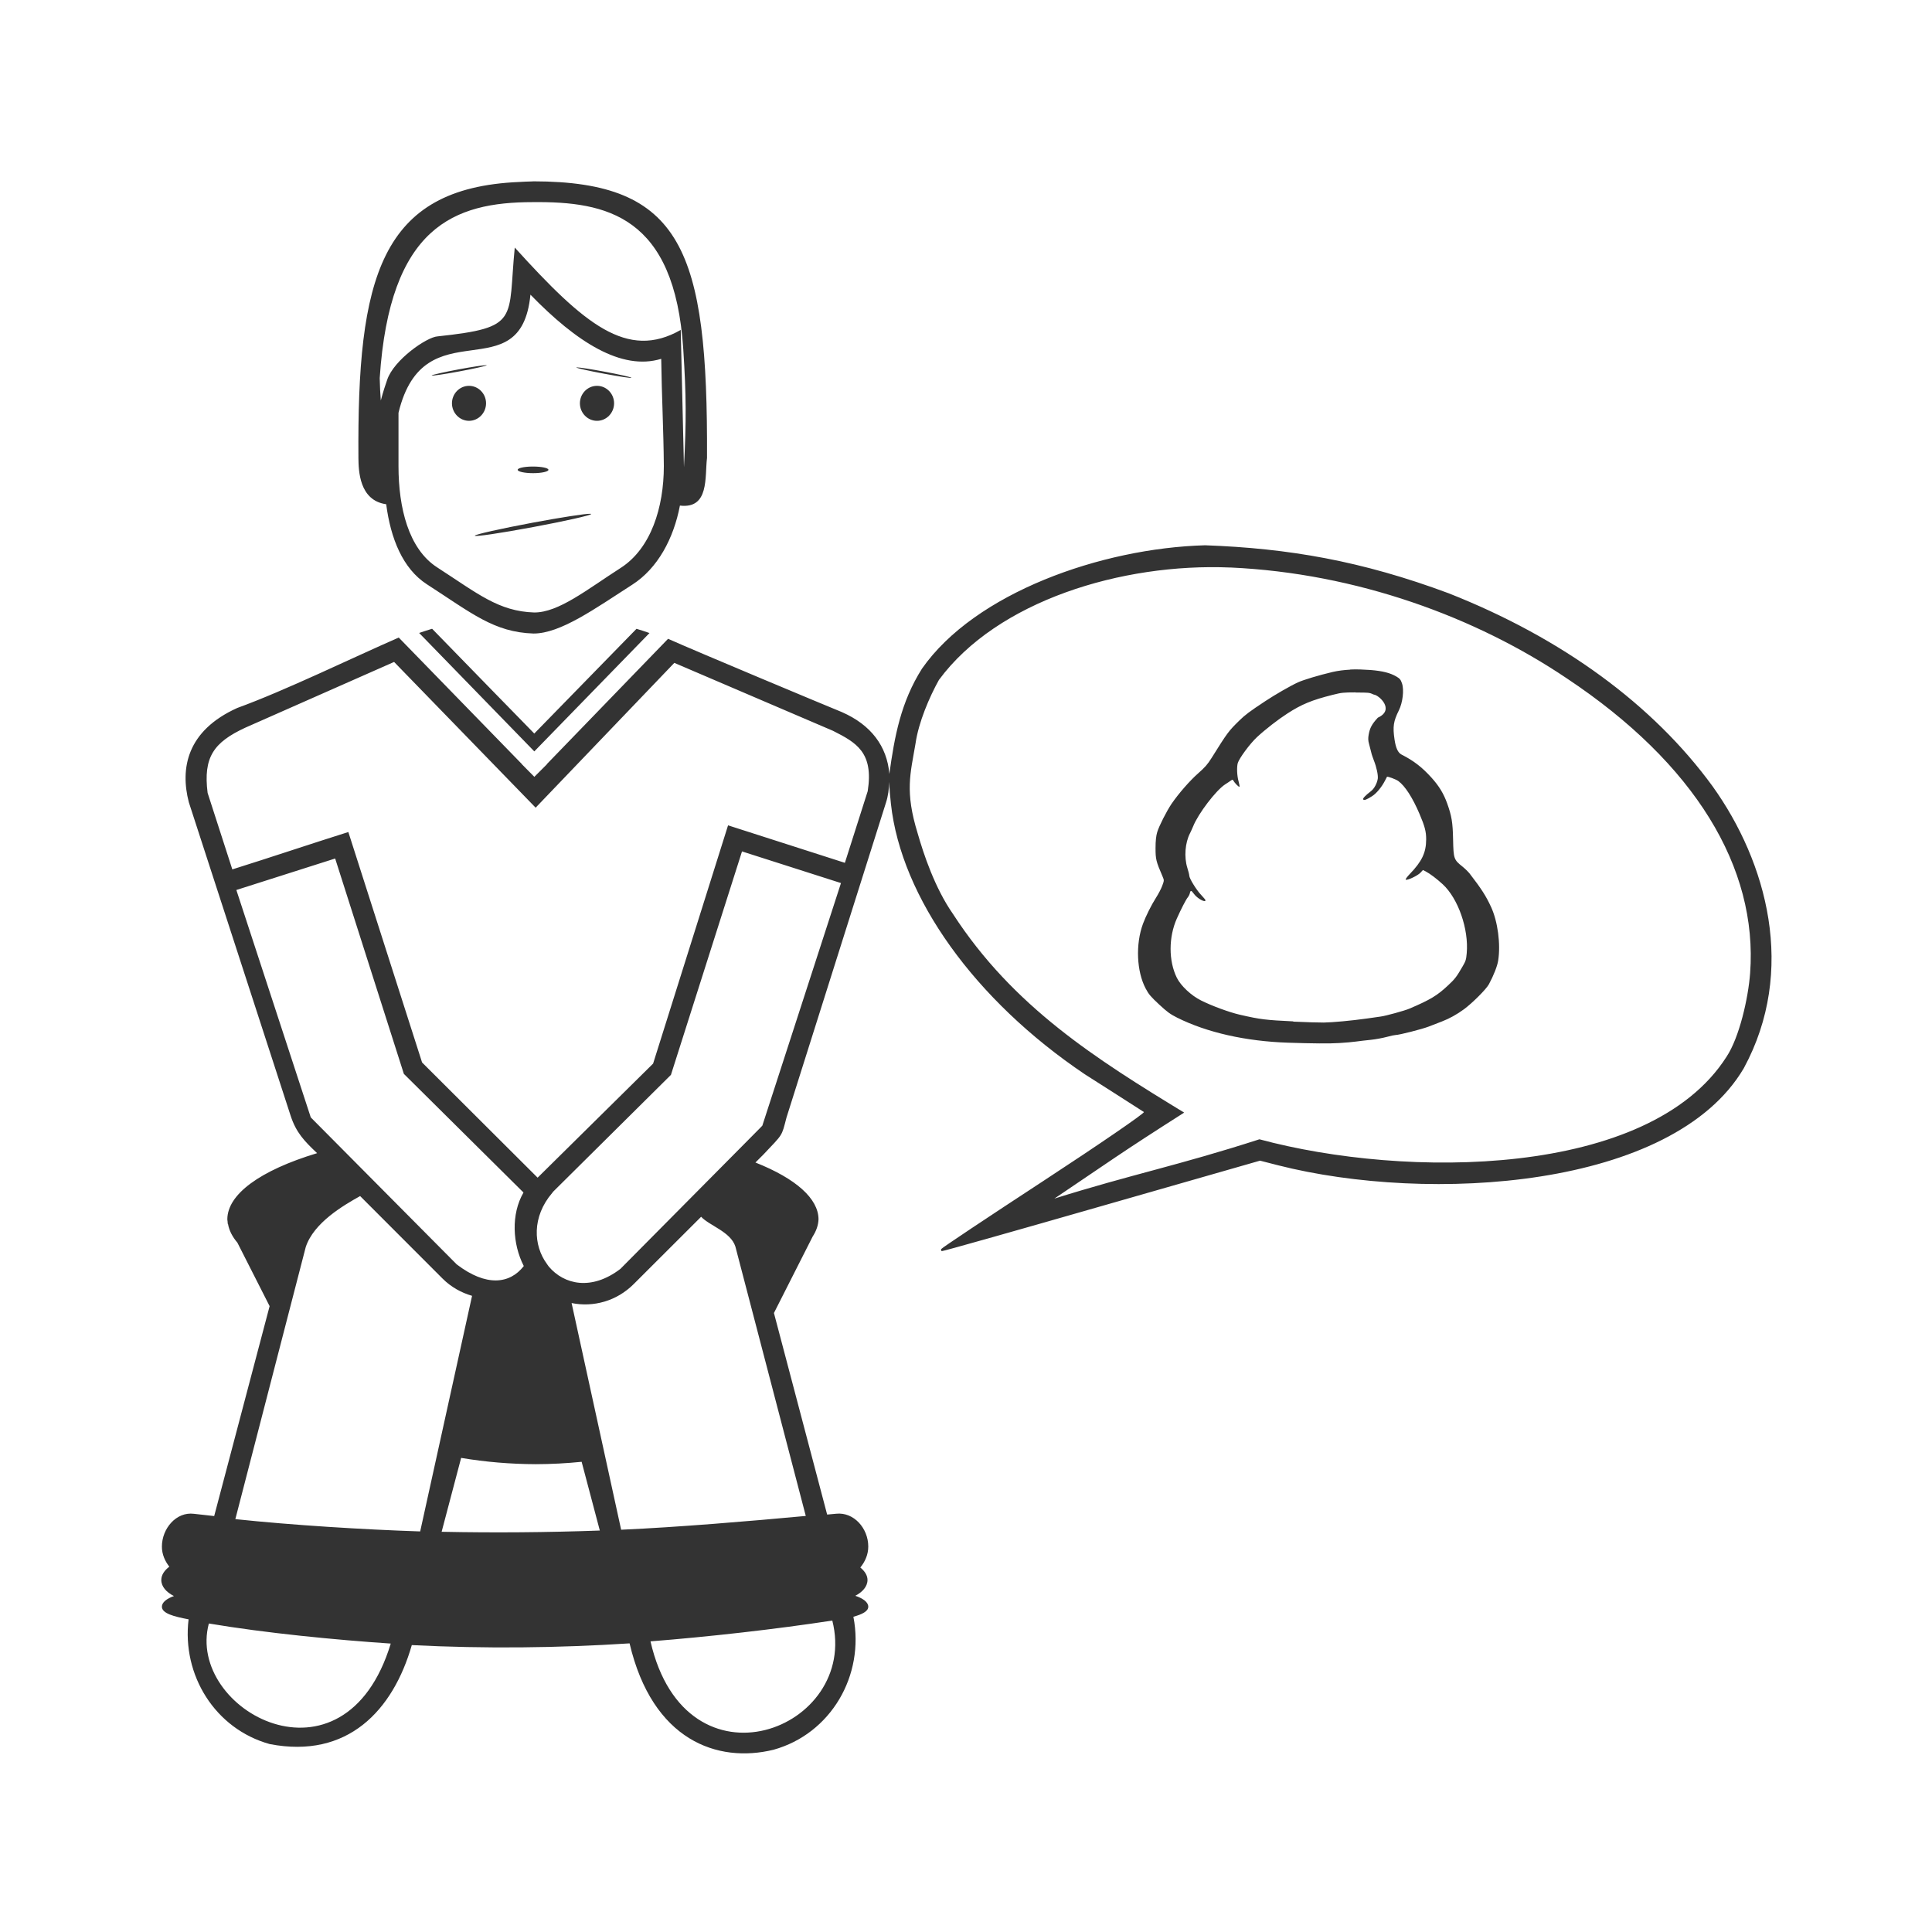 <?xml version="1.0" encoding="UTF-8" standalone="no"?>
<!-- Created with Inkscape (http://www.inkscape.org/) -->
<svg id="svg8" xmlns:rdf="http://www.w3.org/1999/02/22-rdf-syntax-ns#" xmlns="http://www.w3.org/2000/svg" xmlns:osb="http://www.openswatchbook.org/uri/2009/osb" height="48" width="48" version="1.1" xmlns:cc="http://creativecommons.org/ns#" viewBox="0 0 12.7 12.7" xmlns:dc="http://purl.org/dc/elements/1.1/">
 <title id="title4753">UIO-icon</title>
 <g id="layer1" transform="translate(0,-284.3)" fill="#333">
  <path id="path4892" d="m13.215 4.498v0.002c-0.12 0-0.225 0.01-0.338 0.014-3.46 0.148-4.017 2.393-3.986 6.847 0.004 0.31 0.017 1.053 0.689 1.147 0.109 0.843 0.408 1.598 1.01 1.986 1.112 0.718 1.664 1.189 2.643 1.221 0.67 0.002 1.528-0.619 2.453-1.213 0.627-0.403 1.023-1.138 1.18-1.961 0.735 0.089 0.614-0.718 0.672-1.18 0.023-5.153-0.615-6.859-4.305-6.863-0.004-0-0.014 0-0.018-5e-9zm-4.2e-7 0.516c1.837-0.019 3.52 0.341 3.734 3.648 0.076 1.177 0.076 1.77 0.017 2.928l-0.08-3.406c-1.327 0.756-2.388-0.135-4.117-2.043-0.178 1.798 0.145 1.983-1.914 2.203-0.27 0.016-1.086 0.583-1.251 1.078-0.043 0.124-0.095 0.277-0.158 0.512-0.015-0.213-0.02-0.282-0.027-0.555 0.248-3.755 1.843-4.364 3.797-4.365zm-0.057 2.295c1.142 1.176 2.26 1.893 3.244 1.592 0.012 0.91 0.058 1.752 0.065 2.662 0 1.024-0.319 2.043-1.071 2.525-0.837 0.537-1.538 1.107-2.144 1.105-0.885-0.028-1.402-0.469-2.408-1.119-0.711-0.459-0.959-1.482-0.959-2.512v-1.322c0.638-2.648 3.035-0.5 3.273-2.931zm-1.102 1.748-0.01 0.002c-0.073 0.002-0.346 0.043-0.66 0.102-0.367 0.068-0.666 0.136-0.678 0.152l0.002 0.002c0.023 0.01 0.322-0.034 0.684-0.102 0.367-0.068 0.666-0.136 0.678-0.152 0.003-0.003-0.002-0.004-0.016-0.004zm2.244 0.055c-0.003 0-0.004 0.001-0.004 0.002l0.002 0.002c0.007 0.016 0.306 0.083 0.676 0.152 0.39 0.073 0.703 0.12 0.688 0.102-0.012-0.016-0.309-0.084-0.676-0.152-0.325-0.061-0.61-0.105-0.678-0.105-0.003-0-0.006-0-0.008 5e-8zm-2.667 0.459c-0.233 0.001-0.422 0.195-0.422 0.434 0.001 0.238 0.19 0.433 0.422 0.434 0.233 0 0.423-0.195 0.424-0.434 0-0.24-0.19-0.434-0.424-0.434zm3.176 0c-0.234-0-0.424 0.194-0.424 0.434 0.001 0.239 0.191 0.434 0.424 0.434 0.233 0 0.423-0.195 0.424-0.434 0-0.24-0.19-0.434-0.424-0.434zm-1.615 2.002c-0.2 0.003-0.352 0.038-0.352 0.08-0.005 0.045 0.166 0.084 0.381 0.084 0.214-0 0.386-0.039 0.381-0.084 0-0.044-0.17-0.08-0.381-0.08-0.009-0-0.019-0-0.027 0zm1.449 1.172c-0.119-0.005-0.726 0.089-1.432 0.221-0.79 0.148-1.428 0.291-1.432 0.322-0.014 0.034 0.643-0.063 1.453-0.215 0.789-0.147 1.427-0.291 1.431-0.322 0.004-0.004-0.006-0.005-0.021-0.006zm15.25 0.781c-2.58 0.072-5.711 1.183-7.023 3.061-0.527 0.835-0.681 1.685-0.809 2.611-0.057-0.686-0.453-1.217-1.18-1.535-0.343-0.139-3.638-1.516-4.309-1.817l-3.007 3.108 0.002 0.004-0.312 0.312-0.309-0.312 0.002-0.002-3.057-3.141c-1.126 0.491-2.828 1.32-4.004 1.746-1.259 0.567-1.42 1.506-1.203 2.34l2.522 7.766c0.138 0.428 0.343 0.638 0.66 0.938-1.422 0.43-2.225 1.022-2.227 1.641 0.003 0.03 0.005 0.058 0.012 0.088l-0.012-0.008 0.018 0.041c0.027 0.155 0.105 0.309 0.232 0.459l0.799 1.574-1.375 5.207c-0.167-0.019-0.335-0.036-0.502-0.056-0.437-0.056-0.795 0.363-0.795 0.814 0 0.192 0.076 0.359 0.184 0.498-0.12 0.09-0.199 0.203-0.199 0.33 0 0.165 0.127 0.305 0.314 0.398-0.178 0.063-0.299 0.156-0.299 0.264 0 0.168 0.3 0.245 0.662 0.314-0.169 1.386 0.658 2.718 2.012 3.094 1.935 0.374 3.06-0.837 3.525-2.455 1.821 0.092 3.621 0.072 5.402-0.043 0.568 2.413 2.185 2.978 3.57 2.639 1.421-0.395 2.266-1.84 1.982-3.299 0.209-0.059 0.369-0.131 0.369-0.25 0-0.112-0.132-0.207-0.322-0.27 0.18-0.093 0.303-0.232 0.303-0.393 0-0.118-0.073-0.222-0.178-0.309 0.116-0.142 0.197-0.319 0.197-0.52 0-0.451-0.357-0.859-0.795-0.814-0.075 0.008-0.15 0.014-0.225 0.021l-1.32-5 0.961-1.897c0.092-0.142 0.14-0.285 0.145-0.43-0.005-0.51-0.556-1.005-1.565-1.406l0.199-0.199c0.488-0.518 0.447-0.436 0.571-0.915l2.468-7.812c0.056-0.171 0.075-0.342 0.08-0.514 0.006 0.167 0.021 0.34 0.043 0.543 0.256 2.326 2.082 4.872 4.811 6.709 0.489 0.308 0.982 0.629 1.465 0.936 0.015 0.032-1.107 0.802-2.494 1.709-1.387 0.907-2.527 1.666-2.535 1.69v0.002c-0.008 0.024-0.004 0.041 0.016 0.049 0.017 0.008 1.799-0.496 3.961-1.117l3.932-1.127 0.449 0.115c3.738 0.95 9.79 0.588 11.551-2.408 1.315-2.424 0.573-5.112-0.773-6.992-1.475-2.027-3.738-3.681-6.547-4.789-2.159-0.804-3.972-1.116-6.041-1.191zm0.625 0.551c3.134 0.141 6.098 1.232 8.35 2.752 3.171 2.109 4.739 4.688 4.545 7.311-0.046 0.62-0.267 1.594-0.586 2.075-1.925 3.016-7.973 3.021-11.586 2.046-2.02 0.652-3.174 0.871-5.086 1.471 1.364-0.918 1.628-1.121 3.219-2.133-2.171-1.323-4.24-2.62-5.738-4.932-0.45-0.646-0.73-1.496-0.871-1.99-0.324-1.05-0.182-1.481-0.055-2.232 0.075-0.528 0.345-1.156 0.58-1.578 1.442-1.958 4.53-2.904 7.229-2.789zm-19.799 1.52c-0.111 0.032-0.214 0.069-0.322 0.104l2.857 2.938 2.857-2.936c-0.108-0.036-0.212-0.074-0.322-0.105l-2.536 2.598-0.338-0.347-0.684-0.7zm6.008 0.846 3.935 1.685c0.578 0.292 1.014 0.535 0.862 1.498l-0.566 1.777-2.898-0.93-1.859 5.91-2.865 2.83-2.866-2.858-1.829-5.716c-0.944 0.297-1.933 0.631-2.878 0.927l-0.613-1.898c-0.111-0.886 0.15-1.253 0.934-1.617l3.692-1.631 3.511 3.615zm16.768 0.166v0.002c-0.158 0.008-0.305 0.027-0.436 0.057-0.347 0.082-0.723 0.195-0.861 0.258-0.179 0.081-0.57 0.306-0.807 0.463-0.403 0.266-0.506 0.345-0.648 0.484-0.266 0.261-0.287 0.286-0.691 0.932-0.095 0.153-0.164 0.232-0.336 0.383-0.203 0.179-0.48 0.496-0.654 0.75-0.121 0.177-0.316 0.562-0.357 0.705-0.027 0.092-0.041 0.21-0.041 0.395 0 0.276 0.012 0.327 0.174 0.703 0.041 0.097 0.041 0.097-0.008 0.232-0.027 0.074-0.097 0.206-0.154 0.295-0.114 0.178-0.254 0.458-0.324 0.648-0.186 0.504-0.158 1.178 0.066 1.603 0.076 0.145 0.128 0.205 0.332 0.395 0.199 0.185 0.276 0.242 0.447 0.328 0.738 0.37 1.709 0.589 2.76 0.623 0.614 0.02 1.022 0.024 1.268 0.008 0.144-0.008 0.33-0.025 0.414-0.037 0.084-0.012 0.252-0.031 0.369-0.043 0.118-0.012 0.294-0.046 0.393-0.072 0.098-0.028 0.197-0.047 0.219-0.047 0.089-0.001 0.648-0.143 0.82-0.209 0.102-0.04 0.25-0.097 0.328-0.127 0.182-0.07 0.367-0.171 0.547-0.303 0.208-0.153 0.554-0.499 0.619-0.621 0.12-0.224 0.21-0.455 0.23-0.59 0.063-0.406-0.01-0.967-0.178-1.328-0.124-0.269-0.237-0.447-0.533-0.83-0.035-0.043-0.114-0.121-0.178-0.172-0.21-0.167-0.22-0.194-0.23-0.66-0.008-0.437-0.035-0.592-0.148-0.908-0.087-0.241-0.2-0.428-0.389-0.637-0.233-0.258-0.443-0.42-0.74-0.57-0.089-0.045-0.144-0.16-0.176-0.377-0.047-0.32-0.026-0.451 0.107-0.719 0.097-0.194 0.134-0.509 0.078-0.672-0.031-0.091-0.053-0.119-0.137-0.168-0.155-0.091-0.342-0.138-0.64-0.163-0.177-0.012-0.348-0.02-0.506-0.012zm0.133 0.57c0.327-0 0.339-0.001 0.451 0.051 0.12 0.008 0.534 0.374 0.1 0.572-0.148 0.159-0.2 0.256-0.229 0.426-0.014 0.087-0.014 0.138 0.01 0.225 0.017 0.062 0.041 0.154 0.053 0.205 0.01 0.051 0.042 0.141 0.066 0.203 0.068 0.171 0.108 0.363 0.098 0.451-0.014 0.108-0.085 0.247-0.162 0.307-0.151 0.117-0.221 0.192-0.199 0.213 0.027 0.026 0.081 0.006 0.225-0.086 0.105-0.068 0.232-0.222 0.311-0.375 0.027-0.051 0.049-0.098 0.053-0.102 0.014-0.015 0.218 0.06 0.281 0.105 0.167 0.121 0.355 0.414 0.527 0.818 0.128 0.3 0.165 0.435 0.164 0.629-0.001 0.33-0.106 0.548-0.41 0.863-0.062 0.064-0.106 0.126-0.098 0.135 0.031 0.03 0.302-0.1 0.367-0.172l0.061-0.066 0.068 0.035c0.109 0.057 0.276 0.184 0.424 0.32 0.382 0.353 0.647 1.112 0.594 1.709-0.014 0.161-0.025 0.194-0.098 0.32-0.153 0.265-0.191 0.316-0.367 0.48-0.271 0.253-0.439 0.354-0.959 0.576-0.117 0.05-0.579 0.177-0.709 0.195-0.074 0.011-0.228 0.034-0.344 0.049-0.389 0.055-0.858 0.097-1.07 0.1-0.116 0.001-0.456-0.009-0.756-0.023l0.002-0.006c-0.685-0.033-0.817-0.048-1.322-0.164-0.266-0.061-0.693-0.218-0.965-0.354-0.243-0.12-0.502-0.362-0.602-0.562-0.208-0.42-0.207-1.01 0-1.473 0.103-0.231 0.224-0.466 0.268-0.52 0.024-0.03 0.047-0.075 0.053-0.104 0.017-0.082 0.037-0.078 0.104 0.016 0.082 0.113 0.285 0.224 0.285 0.156 0-0.011-0.051-0.071-0.111-0.135-0.116-0.122-0.291-0.407-0.291-0.473 0-0.022-0.021-0.111-0.049-0.197-0.083-0.267-0.055-0.622 0.066-0.855 0.02-0.041 0.058-0.121 0.08-0.176 0.124-0.311 0.564-0.889 0.791-1.037 0.053-0.033 0.116-0.076 0.141-0.094 0.043-0.03 0.047-0.03 0.064 0 0.035 0.061 0.134 0.162 0.15 0.152 0.01-0.004-0.002-0.067-0.021-0.137-0.039-0.135-0.047-0.349-0.02-0.449 0.036-0.121 0.302-0.482 0.475-0.643 0.212-0.197 0.519-0.435 0.756-0.588 0.352-0.228 0.608-0.334 1.123-0.463 0.224-0.056 0.259-0.06 0.572-0.061zm-15.222 3.941l2.455 0.785-1.951 6.018-0.049 0.051-0.4 0.404-3.072 3.098c-0.719 0.549-1.398 0.389-1.775-0.057-0.018-0.02-0.03-0.045-0.047-0.066-0.338-0.459-0.377-1.169 0.133-1.764l0.002-0.002c0.008-0.008 0.011-0.019 0.02-0.027l2.921-2.897zm-10.092 0.176 1.704 5.342 2.92 2.896c0.04 0.045 0.017 0.005 0.047 0.049-0.311 0.533-0.274 1.275 0.008 1.822-0.348 0.449-0.935 0.516-1.664-0.041l-3.62-3.646-1.846-5.641zm0.619 8.373 2.045 2.047c0.213 0.213 0.467 0.351 0.732 0.428l-1.287 5.844c-1.407-0.046-3.178-0.156-4.585-0.305l1.746-6.748c0.198-0.607 0.938-1.036 1.35-1.266zm8.459 0.514c0.21 0.223 0.73 0.371 0.849 0.736l1.747 6.685c-1.405 0.131-3.175 0.279-4.58 0.342l-1.229-5.623c0.538 0.109 1.116-0.046 1.541-0.471zm-5.953 5.981c0.597 0.101 1.222 0.154 1.852 0.156 0.381-0.001 0.763-0.021 1.137-0.059l0.451 1.705c-1.308 0.047-2.616 0.058-3.924 0.031zm9.207 4.035c0.683 2.698-3.626 4.372-4.51 0.516 1.427-0.112 3.103-0.3 4.51-0.516zm-15.465 0.073c1.422 0.239 3.118 0.404 4.512 0.498-1.156 3.802-5.089 1.652-4.512-0.498z" transform="matrix(.265 0 0 .265 0 284.3)"/>
 </g>
</svg>
